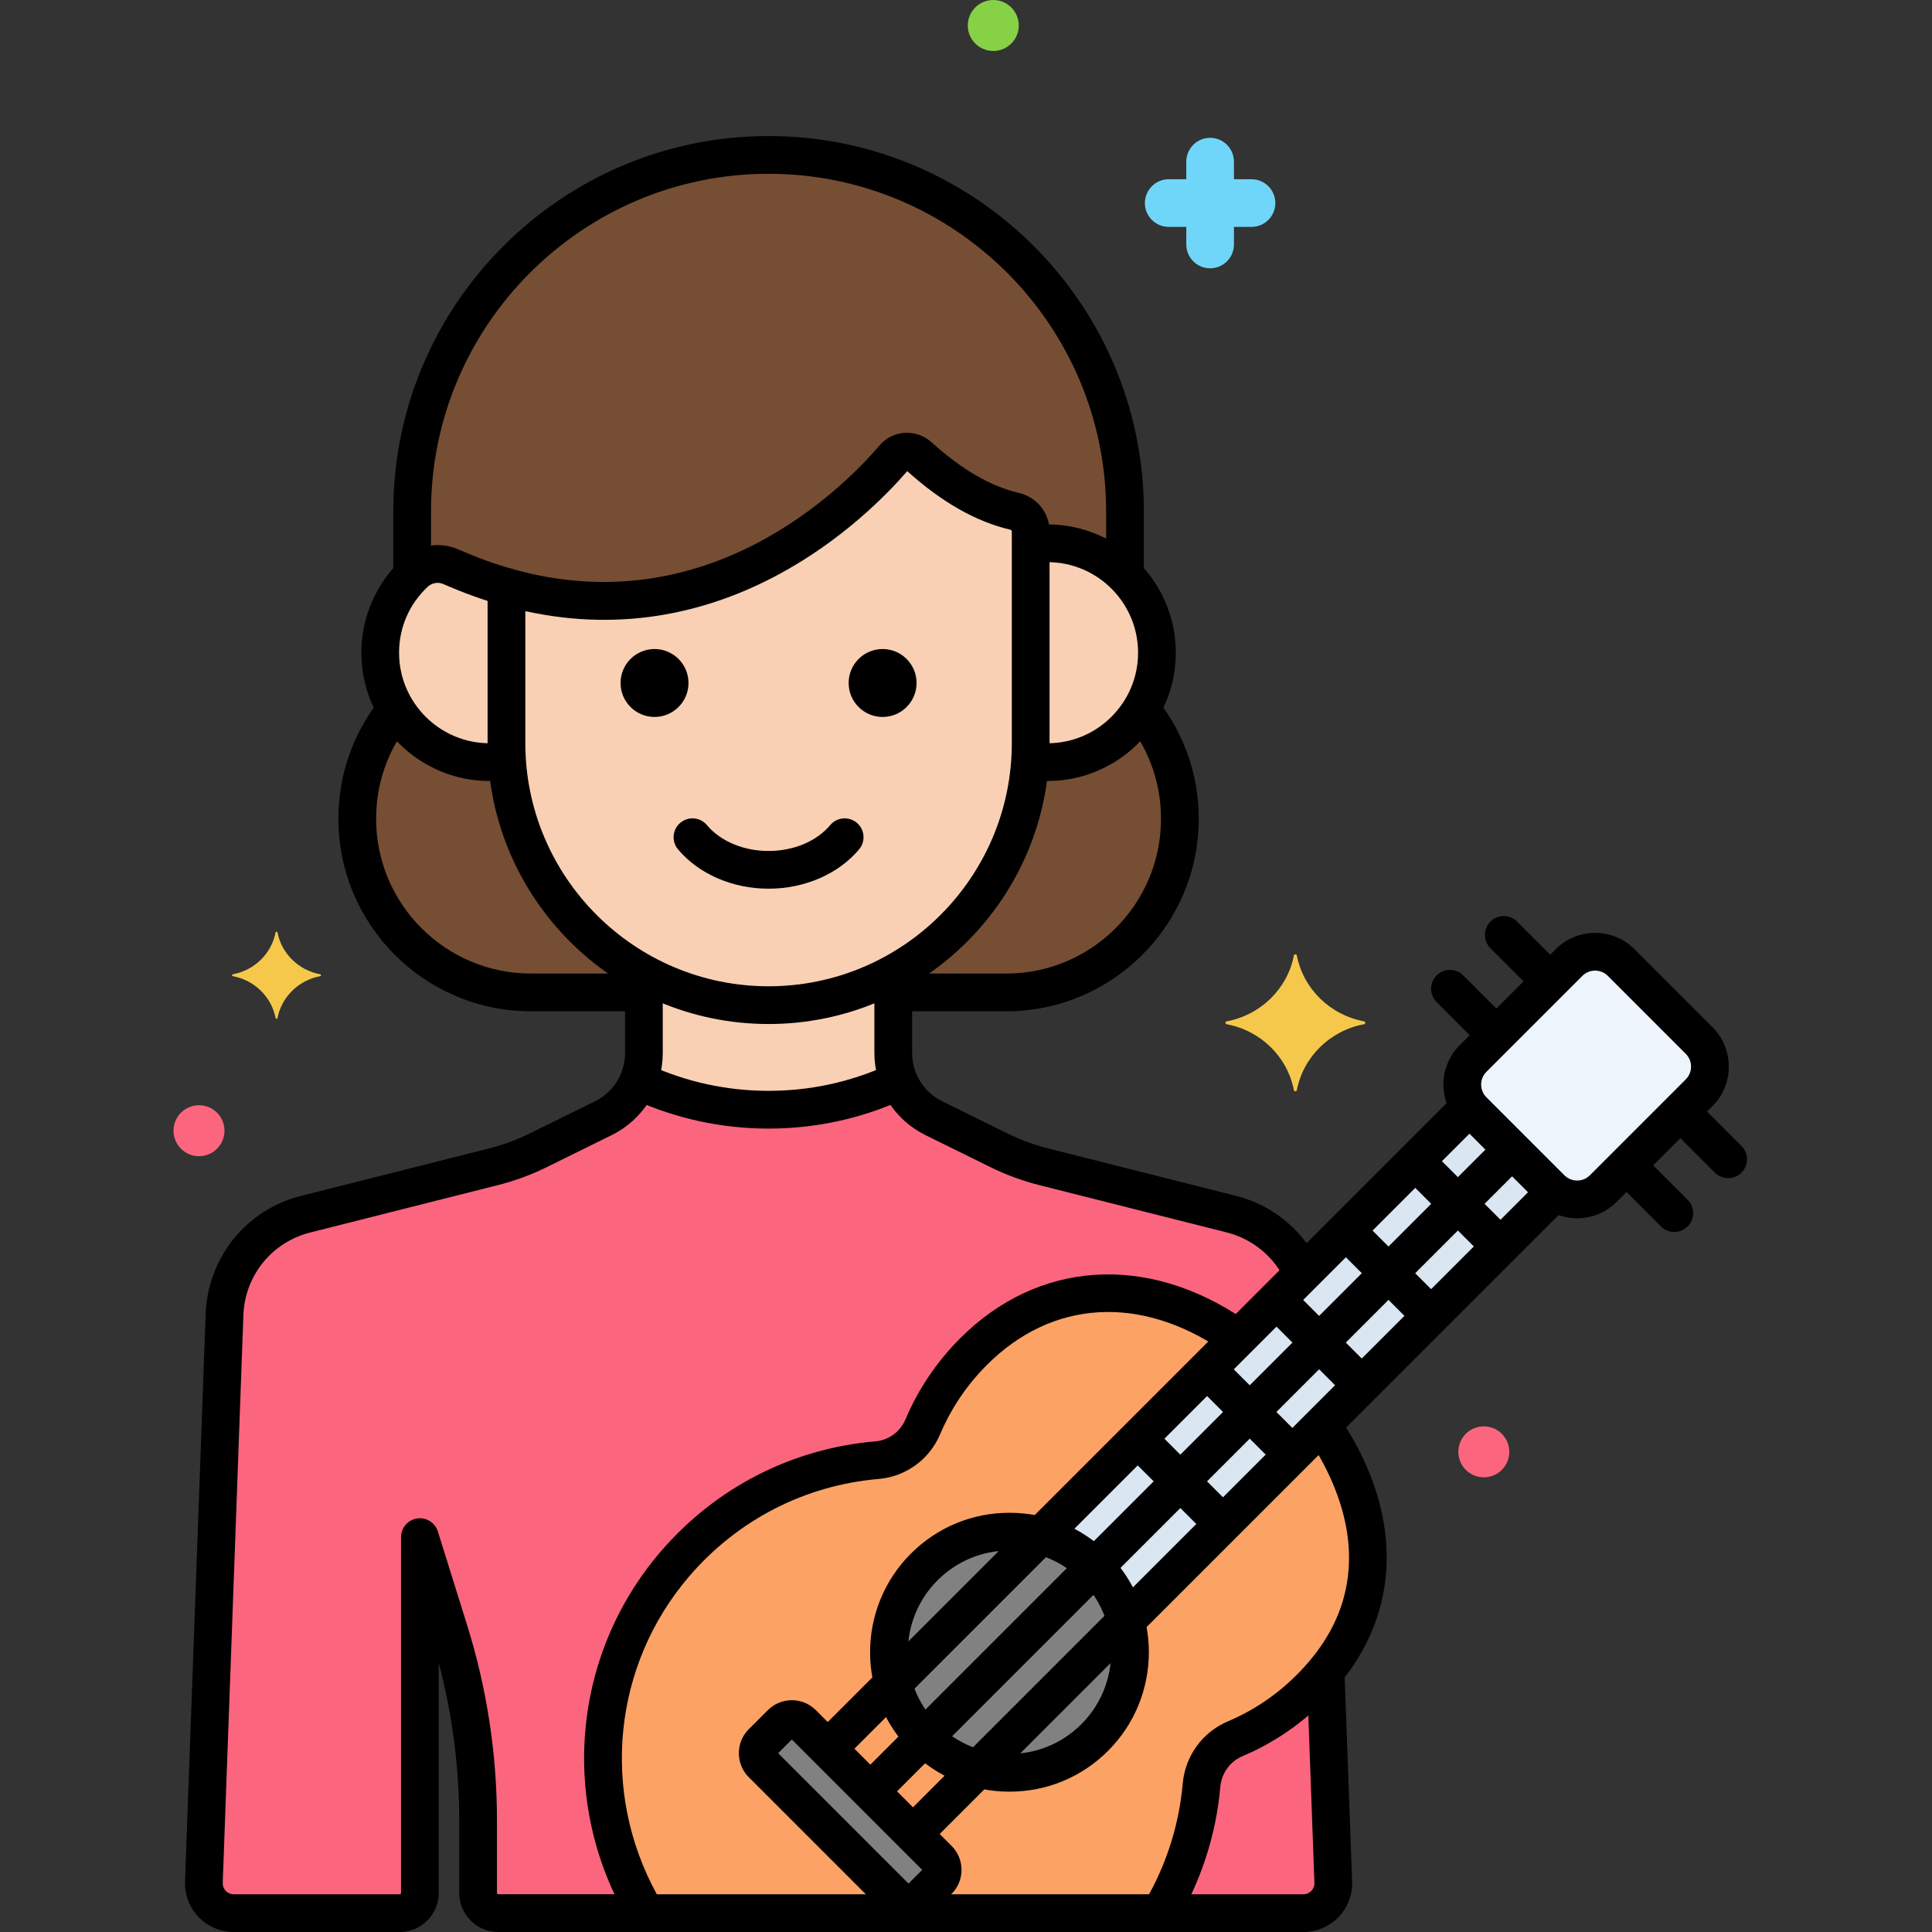 <?xml version="1.0" encoding="utf-8"?>
<!-- Generator: Adobe Illustrator 24.0.0, SVG Export Plug-In . SVG Version: 6.00 Build 0)  -->
<svg version="1.1" xmlns="http://www.w3.org/2000/svg" xmlns:xlink="http://www.w3.org/1999/xlink" x="0px" y="0px"
	 viewBox="0 0 256 256" style="enable-background:new 0 0 256 256;" xml:space="preserve">
<rect x="0" y="0" width="256" height="256" fill="#333333" stroke="none"/>
<style type="text/css">
	.st0{fill:#3A70BF;}
	.st1{fill:#EDF4FC;}
	.st2{fill:#C7D7E5;}
	.st3{fill:#F9D0B4;}
	.st4{fill:#5B5D60;}
	.st5{fill:#5290DB;}
	.st6{fill:#70D6F9;}
	.st7{fill:#F5C84C;}
	.st8{fill:#FC657E;}
	.st9{fill:#87D147;}
	.st10{fill:#FCDD86;}
	.st11{fill:#9BE5F9;}
	.st12{fill:#B2E26D;}
	.st13{fill:#754E34;}
	.st14{fill:#FCA265;}
	.st15{fill:#818182;}
	.st16{fill:#F94EED;}
	.st17{fill:#FFC197;}
	.st18{fill:#3CAADC;}
	.st19{fill:#DAE6F1;}
	.st20{fill:#57AF12;}
	.st21{fill:#EF4460;}
	.st22{fill:#FFF0CA;}
	.st23{fill:#F98FA6;}
	.st24{fill:#EDB311;}
	.st25{fill:#FC8C48;}
	.st26{fill:#FCB9CB;}
	.st27{fill:#96BC71;}
	.st28{fill:#78A352;}
	.st29{fill:#B8DD90;}
	.st30{fill:#6FAFEF;}
	.st31{fill:#29589F;}
	.st32{fill:#414344;}
	.st33{fill:#9B6B4B;}
	.st34{fill:#73B1EF;}
</style>
<g id="Layer_1">
</g>
<g id="Layer_2">
</g>
<g id="Layer_3">
</g>
<g id="Layer_4">
</g>
<g id="Layer_5">
</g>
<g id="Layer_6">
</g>
<g id="Layer_7">
</g>
<g id="Layer_8">
</g>
<g id="Layer_9">
</g>
<g id="Layer_10">
</g>
<g id="Layer_11">
</g>
<g id="Layer_12">
</g>
<g id="Layer_13">
</g>
<g id="Layer_14">
</g>
<g id="Layer_15">
</g>
<g id="Layer_16">
</g>
<g id="Layer_17">
</g>
<g id="Layer_18">
</g>
<g id="Layer_19">
</g>
<g id="Layer_20">
</g>
<g id="Layer_21">
</g>
<g id="Layer_22">
</g>
<g id="Layer_23">
</g>
<g id="Layer_24">
</g>
<g id="Layer_25">
</g>
<g id="Layer_26">
</g>
<g id="Layer_27">
</g>
<g id="Layer_28">
</g>
<g id="Layer_29">
</g>
<g id="Layer_30">
</g>
<g id="Layer_31">
</g>
<g id="Layer_32">
</g>
<g id="Layer_33">
</g>
<g id="Layer_34">
</g>
<g id="Layer_35">
</g>
<g id="Layer_36">
</g>
<g id="Layer_37">
</g>
<g id="Layer_38">
</g>
<g id="Layer_39">
</g>
<g id="Layer_40">
</g>
<g id="Layer_41">
</g>
<g id="Layer_42">
</g>
<g id="Layer_43">
</g>
<g id="Layer_44">
</g>
<g id="Layer_45">
</g>
<g id="Layer_46">
</g>
<g id="Layer_47">
</g>
<g id="Layer_48">
</g>
<g id="Layer_49">
</g>
<g id="Layer_50">
</g>
<g id="Layer_51">
</g>
<g id="Layer_52">
</g>
<g id="Layer_53">
</g>
<g id="Layer_54">
</g>
<g id="Layer_55">
</g>
<g id="Layer_56">
</g>
<g id="Layer_57">
</g>
<g id="Layer_58">
</g>
<g id="Layer_59">
</g>
<g id="Layer_60">
</g>
<g id="Layer_61">
</g>
<g id="Layer_62">
</g>
<g id="Layer_63">
</g>
<g id="Layer_64">
</g>
<g id="Layer_65">
</g>
<g id="Layer_66">
	<g>
		<g>
			<g>
				<path class="st13" d="M138.8,100.987c-0.79,0-1.56-0.081-2.316-0.202c-0.816,12.152-7.945,22.646-18.124,28.194v2.521h14.98
					c12.703,0,23-10.297,23-23c0-5.5-1.933-10.546-5.153-14.504C148.644,98.182,144.055,100.987,138.8,100.987z"/>
			</g>
		</g>
		<g>
			<g>
				<path class="st13" d="M70.34,131.5h14.98v-2.521c-10.179-5.548-17.308-16.042-18.124-28.194
					c-0.756,0.122-1.526,0.202-2.316,0.202c-5.255,0-9.844-2.805-12.387-6.99C49.272,97.954,47.34,103,47.34,108.5
					C47.34,121.203,57.637,131.5,70.34,131.5z"/>
			</g>
		</g>
		<g>
			<g>
				<path class="st3" d="M138.8,71.985c-0.759,0-1.502,0.064-2.229,0.177c0,3.696,0,20.799,0,26.293v0v0
					c0,0.783-0.036,1.558-0.088,2.329c0.756,0.122,1.526,0.202,2.316,0.202c8.009,0,14.501-6.492,14.501-14.501
					C153.301,78.477,146.809,71.985,138.8,71.985z"/>
			</g>
		</g>
		<g>
			<g>
				<path class="st3" d="M118.452,60.642c-5.29,6.174-24.047,24.906-51.344,17.13v20.684c0,19.102,15.629,34.732,34.732,34.732l0,0
					c19.102,0,34.732-15.629,34.732-34.732v-28.06c0-1.276-0.893-2.358-2.136-2.646c-3.515-0.814-7.782-2.85-12.673-7.294
					C120.794,59.577,119.303,59.649,118.452,60.642z"/>
			</g>
		</g>
		<g>
			<g>
				<path class="st3" d="M67.108,77.771c-2.385-0.679-4.834-1.559-7.346-2.668c-1.619-0.715-3.511-0.386-4.803,0.825
					c-2.817,2.641-4.581,6.39-4.581,10.557c0,8.008,6.492,14.501,14.501,14.501c0.79,0,1.56-0.08,2.316-0.202
					c-0.052-0.771-0.088-1.546-0.088-2.329V77.771z"/>
			</g>
		</g>
		<g>
			<g>
				<g>
					<path class="st13" d="M54.959,75.929c1.291-1.211,3.183-1.54,4.803-0.825c2.512,1.109,4.961,1.988,7.346,2.668
						c27.297,7.776,46.055-10.956,51.344-17.13c0.85-0.992,2.342-1.065,3.309-0.186c4.892,4.445,9.159,6.48,12.673,7.294
						c1.243,0.288,2.136,1.37,2.136,2.646v1.766c0.727-0.113,1.47-0.177,2.229-0.177c4.012,0,7.643,1.63,10.268,4.263v-8.494
						c0-25.976-21.253-47.229-47.229-47.229c-25.976,0-47.229,21.253-47.229,47.229v8.535
						C54.729,76.171,54.837,76.043,54.959,75.929z"/>
				</g>
			</g>
		</g>
		<g>
			<g>
				<path class="st8" d="M89.444,207.219c7.148-8.317,16.83-12.893,26.772-13.745c2.68-0.23,5.012-1.944,6.062-4.42
					c1.534-3.621,3.774-7.013,6.726-9.965c10.363-10.363,23.852-9.711,35.049-1.751l8.58-8.58c-1.763-3.84-5.184-6.798-9.459-7.875
					l-24.833-6.269c-2.075-0.522-4.089-1.263-6.009-2.209l-8.587-4.234c-3.298-1.626-5.386-4.984-5.386-8.66v-10.533
					c-4.92,2.682-10.551,4.208-16.52,4.208c-5.97,0-11.6-1.526-16.52-4.208v10.533c0,3.677-2.088,7.034-5.386,8.66l-8.587,4.234
					c-1.919,0.946-3.933,1.687-6.009,2.209l-24.833,6.269c-6.044,1.521-10.396,6.796-10.743,13.019l-2.744,75.418
					c-0.127,2.269,1.68,4.179,3.953,4.179h21.99c1.478,0,2.677-1.198,2.677-2.677v-47.143l3.883,12.439
					c2.539,8.133,3.83,16.604,3.83,25.124v9.58c0,1.479,1.198,2.677,2.677,2.677h19.559
					C76.995,239.141,78.196,220.308,89.444,207.219z"/>
			</g>
		</g>
		<g>
			<g>
				<path class="st8" d="M175.245,221.912c-3.3,3.834-7.281,6.66-11.585,8.488c-2.51,1.066-4.214,3.432-4.452,6.149
					c-0.517,5.904-2.357,11.71-5.505,16.95h19.005c2.273,0,4.079-1.91,3.953-4.179l-1.015-27.895
					C175.513,221.588,175.384,221.751,175.245,221.912z"/>
			</g>
		</g>
		<g>
			<g>
				<path class="st3" d="M101.839,147.043c6.16,0,12.011-1.383,17.269-3.84c-0.478-1.152-0.748-2.399-0.748-3.691v-10.533
					c-4.92,2.682-10.551,4.208-16.52,4.208c-5.97,0-11.6-1.526-16.52-4.208v10.533c0,1.292-0.271,2.539-0.749,3.691
					C89.829,145.66,95.679,147.043,101.839,147.043z"/>
			</g>
		</g>
		<g>
			<g>
				<path class="st1" d="M225.151,137.879l-10.341-10.341c-1.898-1.898-5.005-1.898-6.903,0l-12.719,12.719
					c-1.898,1.898-1.898,5.005,0,6.903l10.341,10.341c1.898,1.898,5.005,1.898,6.903,0l12.719-12.719
					C227.049,142.884,227.049,139.778,225.151,137.879z"/>
			</g>
		</g>
		<g>
			<g>
				<path class="st14" d="M149.184,214.803c-0.7-2.626-2.065-5.112-4.125-7.173s-4.546-3.426-7.173-4.125l26.167-26.167
					c-11.198-7.959-24.687-8.611-35.049,1.751c-2.952,2.952-5.192,6.344-6.726,9.965c-1.049,2.477-3.382,4.191-6.062,4.42
					c-9.942,0.852-19.624,5.428-26.772,13.745c-11.249,13.088-12.45,31.922-3.859,46.281h68.118
					c3.148-5.24,4.988-11.046,5.505-16.95c0.238-2.717,1.942-5.083,4.452-6.149c4.304-1.828,8.285-4.654,11.585-8.488
					c8.84-10.27,7.25-22.393-0.077-33.094L149.184,214.803z"/>
			</g>
		</g>
		<g>
			<g>
				<path class="st15" d="M124.321,246.354l-17.986-17.986c-0.78-0.78-2.046-0.78-2.826,0l-2.526,2.526
					c-0.78,0.78-0.78,2.046,0,2.826l17.986,17.986c0.78,0.78,2.046,0.78,2.826,0l2.526-2.526
					C125.101,248.4,125.101,247.135,124.321,246.354z"/>
			</g>
		</g>
		<g>
			<g>
				<path class="st19" d="M205.528,157.502l-10.341-10.341c-0.163-0.163-0.306-0.337-0.441-0.516l-56.86,56.86
					c2.626,0.7,5.112,2.065,7.173,4.125c2.06,2.06,3.425,4.546,4.125,7.173l56.86-56.86
					C205.866,157.808,205.691,157.664,205.528,157.502z"/>
			</g>
		</g>
		<g>
			<g>
				<circle class="st15" cx="133.761" cy="218.928" r="15.977"/>
			</g>
		</g>
		<g>
			<g>
				<path d="M133.339,134h-13.995c-1.381,0-2.5-1.119-2.5-2.5s1.119-2.5,2.5-2.5h13.995c11.304,0,20.5-9.196,20.5-20.5
					c0-4.592-1.486-8.934-4.297-12.555c-0.846-1.091-0.648-2.661,0.442-3.508c1.092-0.848,2.661-0.648,3.508,0.441
					c3.498,4.507,5.347,9.909,5.347,15.621C158.839,122.561,147.4,134,133.339,134z"/>
			</g>
		</g>
		<g>
			<g>
				<path d="M84.979,134h-14.64c-14.061,0-25.5-11.439-25.5-25.5c0-5.76,1.877-11.196,5.427-15.724
					c0.852-1.088,2.422-1.277,3.51-0.424c1.086,0.852,1.276,2.423,0.424,3.51c-2.854,3.638-4.362,8.008-4.362,12.638
					c0,11.304,9.196,20.5,20.5,20.5h14.64c1.381,0,2.5,1.119,2.5,2.5S86.36,134,84.979,134z"/>
			</g>
		</g>
		<g>
			<g>
				<path d="M138.8,103.486c-0.516,0-1.036-0.027-1.592-0.084c-1.374-0.141-2.373-1.367-2.233-2.741
					c0.14-1.373,1.368-2.366,2.741-2.233c0.385,0.039,0.74,0.059,1.084,0.059c6.617,0,12.001-5.383,12.001-12
					s-5.384-12.001-12.001-12.001c-0.278,0-0.553,0.011-0.826,0.03c-1.383,0.098-2.575-0.933-2.676-2.311
					c-0.101-1.377,0.934-2.575,2.311-2.676c0.393-0.029,0.79-0.044,1.191-0.044c9.375,0,17.001,7.627,17.001,17.001
					S148.174,103.486,138.8,103.486z"/>
			</g>
		</g>
		<g>
			<g>
				<path d="M101.839,135.687c-20.529,0-37.231-16.702-37.231-37.231V77.771c0-0.784,0.368-1.522,0.994-1.995
					c0.626-0.472,1.436-0.624,2.191-0.409c25.92,7.384,43.875-10.649,48.761-16.353h0c0.85-0.991,2.034-1.581,3.335-1.662
					c1.284-0.075,2.59,0.377,3.554,1.254c3.951,3.59,7.839,5.847,11.556,6.708c2.397,0.556,4.072,2.646,4.072,5.081v28.06
					C139.071,118.984,122.369,135.687,101.839,135.687z M69.608,80.979v17.477c0,17.772,14.459,32.231,32.231,32.231
					c17.773,0,32.232-14.459,32.232-32.231v-28.06c0-0.113-0.101-0.187-0.201-0.21c-4.515-1.046-9.109-3.656-13.657-7.759
					C114.856,68.626,96.422,86.861,69.608,80.979z"/>
			</g>
		</g>
		<g>
			<g>
				<path d="M64.879,103.486c-9.374,0-17-7.626-17-17c0-4.668,1.958-9.181,5.371-12.381c2.03-1.904,4.983-2.411,7.522-1.289
					c2.328,1.028,4.69,1.887,7.021,2.551c1.328,0.378,2.098,1.762,1.719,3.09c-0.378,1.328-1.763,2.099-3.089,1.719
					c-2.553-0.728-5.133-1.665-7.671-2.785c-0.7-0.311-1.518-0.166-2.083,0.362c-2.444,2.292-3.791,5.394-3.791,8.733
					c0,6.617,5.383,12,12,12c0.349,0,0.693-0.02,1.033-0.053c1.379-0.141,2.599,0.864,2.736,2.239
					c0.137,1.374-0.866,2.599-2.24,2.735C65.89,103.46,65.375,103.486,64.879,103.486z"/>
			</g>
		</g>
		<g>
			<g>
				<g>
					<path d="M54.611,78.476c-1.381,0-2.5-1.119-2.5-2.5v-8.221c0-27.42,22.308-49.729,49.729-49.729
						c27.421,0,49.729,22.309,49.729,49.729v8.057c0,1.381-1.119,2.5-2.5,2.5s-2.5-1.119-2.5-2.5v-8.057
						c0-24.663-20.065-44.729-44.729-44.729S57.111,43.092,57.111,67.755v8.221C57.111,77.356,55.992,78.476,54.611,78.476z"/>
				</g>
			</g>
		</g>
		<g>
			<g>
				<path d="M172.283,170.545c-0.897,0-1.764-0.484-2.212-1.333c-1.555-2.942-4.291-5.094-7.506-5.904l-24.835-6.269
					c-2.241-0.564-4.43-1.368-6.502-2.391l-8.587-4.234c-4.182-2.063-6.78-6.239-6.78-10.902v-9.855c0-1.381,1.119-2.5,2.5-2.5
					s2.5,1.119,2.5,2.5v9.855c0,2.745,1.529,5.204,3.991,6.418l8.587,4.234c1.757,0.866,3.612,1.548,5.514,2.026l24.835,6.27
					c4.586,1.155,8.489,4.223,10.705,8.416c0.645,1.221,0.178,2.733-1.042,3.378C173.077,170.451,172.677,170.545,172.283,170.545z"
					/>
			</g>
		</g>
		<g>
			<g>
				<path d="M85.585,256H66.026c-2.854,0-5.177-2.322-5.177-5.177v-9.58c0-7.066-0.911-14.078-2.713-20.896v30.476
					c0,2.854-2.322,5.177-5.177,5.177H30.97c-1.768,0-3.478-0.736-4.693-2.021c-1.215-1.284-1.854-3.033-1.756-4.798l2.742-75.369
					c0.412-7.403,5.487-13.554,12.631-15.353l24.832-6.268c1.903-0.479,3.758-1.161,5.515-2.027l8.586-4.234
					c2.462-1.214,3.992-3.673,3.992-6.418v-9.929c0-1.381,1.119-2.5,2.5-2.5s2.5,1.119,2.5,2.5v9.929
					c0,4.663-2.598,8.841-6.78,10.902l-8.586,4.234c-2.073,1.022-4.262,1.826-6.504,2.392l-24.832,6.268
					c-5.012,1.262-8.571,5.575-8.859,10.733l-2.742,75.37c-0.033,0.595,0.233,0.962,0.394,1.132c0.161,0.171,0.514,0.457,1.06,0.457
					h21.99c0.098,0,0.177-0.079,0.177-0.177v-47.143c0-1.235,0.902-2.285,2.123-2.472c1.22-0.189,2.396,0.547,2.763,1.727
					l3.883,12.438c2.617,8.384,3.944,17.087,3.944,25.869v9.58c0,0.098,0.079,0.177,0.177,0.177h19.559c1.381,0,2.5,1.119,2.5,2.5
					S86.966,256,85.585,256z"/>
			</g>
		</g>
		<g>
			<g>
				<path d="M172.709,256h-19.005c-1.381,0-2.5-1.119-2.5-2.5s1.119-2.5,2.5-2.5h19.005c0.546,0,0.898-0.286,1.06-0.456
					c0.161-0.171,0.427-0.538,0.397-1.085l-0.986-27.09c-0.05-1.38,1.028-2.539,2.408-2.589c1.404-0.051,2.539,1.028,2.589,2.407
					l0.984,27.042c0.096,1.717-0.544,3.466-1.759,4.75C176.187,255.264,174.477,256,172.709,256z"/>
			</g>
		</g>
		<g>
			<g>
				<path d="M101.839,117.757c-4.776,0-9.261-1.949-11.999-5.214c-0.887-1.059-0.748-2.636,0.31-3.522
					c1.06-0.887,2.635-0.748,3.522,0.31c1.798,2.146,4.852,3.427,8.167,3.427c3.315,0,6.369-1.281,8.167-3.427
					c0.887-1.058,2.464-1.196,3.522-0.31s1.197,2.464,0.31,3.522C111.101,115.808,106.616,117.757,101.839,117.757z"/>
			</g>
		</g>
		<g>
			<g>
				<circle cx="116.95" cy="90.5" r="4.5"/>
			</g>
		</g>
		<g>
			<g>
				<circle cx="86.729" cy="90.5" r="4.5"/>
			</g>
		</g>
		<g>
			<g>
				<path d="M228.989,156.109c-0.64,0-1.279-0.244-1.768-0.732l-5.946-5.945c-0.977-0.976-0.977-2.559,0-3.535
					c0.977-0.977,2.559-0.977,3.536,0l5.946,5.945c0.977,0.976,0.977,2.559,0,3.535
					C230.269,155.865,229.628,156.109,228.989,156.109z"/>
			</g>
		</g>
		<g>
			<g>
				<path d="M221.854,163.245c-0.64,0-1.28-0.244-1.768-0.732l-5.946-5.946c-0.977-0.977-0.977-2.559,0-3.535
					c0.976-0.977,2.56-0.977,3.535,0l5.946,5.946c0.977,0.977,0.977,2.559,0,3.535C223.133,163.001,222.493,163.245,221.854,163.245
					z"/>
			</g>
		</g>
		<g>
			<g>
				<path d="M205.204,132.325c-0.64,0-1.28-0.244-1.768-0.732l-5.946-5.946c-0.976-0.977-0.976-2.56,0-3.535
					c0.976-0.977,2.559-0.977,3.536,0l5.946,5.946c0.976,0.977,0.976,2.56,0,3.535C206.484,132.081,205.844,132.325,205.204,132.325
					z"/>
			</g>
		</g>
		<g>
			<g>
				<path d="M198.069,139.461c-0.64,0-1.28-0.244-1.768-0.732l-5.946-5.946c-0.977-0.977-0.977-2.559,0-3.535
					c0.976-0.977,2.56-0.977,3.535,0l5.946,5.946c0.977,0.977,0.977,2.559,0,3.535C199.349,139.217,198.708,139.461,198.069,139.461
					z"/>
			</g>
		</g>
		<g>
			<g>
				<path d="M115.923,239.267c-0.64,0-1.28-0.244-1.768-0.732c-0.977-0.977-0.977-2.559,0-3.535l83.841-83.841
					c0.976-0.977,2.56-0.977,3.535,0c0.977,0.977,0.977,2.559,0,3.535l-83.841,83.841
					C117.203,239.022,116.563,239.267,115.923,239.267z"/>
			</g>
		</g>
		<g>
			<g>
				<path d="M110.274,233.618c-0.64,0-1.28-0.244-1.768-0.732c-0.977-0.977-0.977-2.559,0-3.535l83.841-83.841
					c0.976-0.977,2.56-0.977,3.535,0c0.977,0.977,0.977,2.559,0,3.535l-83.841,83.841
					C111.554,233.374,110.914,233.618,110.274,233.618z"/>
			</g>
		</g>
		<g>
			<g>
				<path d="M121.572,244.916c-0.64,0-1.28-0.244-1.768-0.732c-0.977-0.977-0.977-2.559,0-3.535l83.841-83.841
					c0.976-0.977,2.56-0.977,3.535,0c0.977,0.977,0.977,2.559,0,3.535l-83.841,83.841
					C122.852,244.672,122.211,244.916,121.572,244.916z"/>
			</g>
		</g>
		<g>
			<g>
				<path d="M198.023,166.858c-0.64,0-1.28-0.244-1.768-0.732l-10.108-10.108c-0.977-0.977-0.977-2.559,0-3.535
					c0.976-0.977,2.56-0.977,3.535,0l10.108,10.108c0.977,0.977,0.977,2.559,0,3.535
					C199.303,166.614,198.663,166.858,198.023,166.858z"/>
			</g>
		</g>
		<g>
			<g>
				<path d="M188.83,176.053c-0.64,0-1.28-0.244-1.768-0.732l-10.108-10.109c-0.976-0.977-0.976-2.56,0-3.535
					c0.976-0.977,2.559-0.977,3.536,0l10.108,10.109c0.976,0.977,0.976,2.56,0,3.535
					C190.109,175.809,189.469,176.053,188.83,176.053z"/>
			</g>
		</g>
		<g>
			<g>
				<path d="M179.636,185.246c-0.64,0-1.28-0.244-1.768-0.732l-10.108-10.108c-0.977-0.977-0.977-2.559,0-3.535
					c0.976-0.977,2.56-0.977,3.535,0l10.108,10.108c0.977,0.977,0.977,2.559,0,3.535
					C180.916,185.002,180.275,185.246,179.636,185.246z"/>
			</g>
		</g>
		<g>
			<g>
				<path d="M170.442,194.439c-0.64,0-1.28-0.244-1.768-0.732l-10.109-10.108c-0.977-0.976-0.977-2.559,0-3.535
					c0.976-0.977,2.56-0.977,3.535,0l10.109,10.108c0.977,0.976,0.977,2.559,0,3.535
					C171.722,194.195,171.082,194.439,170.442,194.439z"/>
			</g>
		</g>
		<g>
			<g>
				<path d="M161.249,203.633c-0.64,0-1.28-0.244-1.768-0.732l-10.108-10.108c-0.977-0.977-0.977-2.559,0-3.535
					c0.976-0.977,2.56-0.977,3.535,0l10.108,10.108c0.977,0.977,0.977,2.559,0,3.535
					C162.528,203.389,161.888,203.633,161.249,203.633z"/>
			</g>
		</g>
		<g>
			<g>
				<path class="st7" d="M162.547,135.331c4.498-0.838,8.043-4.31,8.898-8.716c0.043-0.221,0.352-0.221,0.395,0
					c0.855,4.406,4.4,7.879,8.898,8.716c0.226,0.042,0.226,0.345,0,0.387c-4.498,0.838-8.043,4.31-8.898,8.717
					c-0.043,0.221-0.352,0.221-0.395,0c-0.855-4.406-4.4-7.879-8.898-8.717C162.321,135.675,162.321,135.373,162.547,135.331z"/>
			</g>
		</g>
		<g>
			<g>
				<path class="st7" d="M30.854,129.101c2.862-0.533,5.118-2.743,5.663-5.547c0.027-0.141,0.224-0.141,0.251,0
					c0.544,2.804,2.8,5.014,5.663,5.547c0.144,0.027,0.144,0.219,0,0.246c-2.862,0.533-5.118,2.743-5.663,5.547
					c-0.027,0.141-0.224,0.141-0.251,0c-0.544-2.804-2.8-5.014-5.663-5.547C30.71,129.32,30.71,129.128,30.854,129.101z"/>
			</g>
		</g>
		<g>
			<g>
				<path class="st6" d="M154.86,23.75h2.33v-2.33c0-1.744,1.413-3.157,3.157-3.157s3.157,1.413,3.157,3.157v2.33h2.329
					c1.744,0,3.157,1.413,3.157,3.157s-1.413,3.157-3.157,3.157h-2.329v2.33c0,1.744-1.413,3.157-3.157,3.157
					s-3.157-1.413-3.157-3.157v-2.33h-2.33c-1.744,0-3.157-1.413-3.157-3.157S153.116,23.75,154.86,23.75z"/>
			</g>
		</g>
		<g>
			<g>
				<circle class="st8" cx="26.368" cy="149.825" r="3.377"/>
			</g>
		</g>
		<g>
			<g>
				<circle class="st9" cx="131.614" cy="3.377" r="3.377"/>
			</g>
		</g>
		<g>
			<g>
				<circle class="st8" cx="196.614" cy="192.377" r="3.377"/>
			</g>
		</g>
		<g>
			<g>
				<path d="M101.839,149.543c-6.226,0-12.26-1.31-17.934-3.894c-1.256-0.572-1.811-2.055-1.239-3.312
					c0.572-1.257,2.055-1.813,3.312-1.239c5.019,2.285,10.355,3.444,15.862,3.444c5.374,0,10.591-1.105,15.507-3.284
					c1.262-0.563,2.739,0.009,3.299,1.272c0.56,1.262-0.01,2.738-1.272,3.298C113.814,148.294,107.915,149.543,101.839,149.543z"/>
			</g>
		</g>
		<g>
			<g>
				<path d="M208.98,161.428c-1.89,0-3.78-0.719-5.219-2.158l-10.34-10.341c-2.878-2.878-2.878-7.561,0-10.438l12.719-12.719
					c2.878-2.879,7.561-2.879,10.438,0l10.341,10.34l0,0c1.391,1.391,2.156,3.244,2.156,5.22s-0.766,3.829-2.157,5.22
					l-12.719,12.719C212.76,160.709,210.87,161.428,208.98,161.428z M211.358,128.61c-0.61,0-1.22,0.232-1.684,0.696l-12.719,12.719
					c-0.928,0.929-0.928,2.439,0,3.368l10.34,10.341c0.929,0.928,2.439,0.928,3.368,0l12.719-12.72
					c0.446-0.446,0.691-1.044,0.691-1.684c0-0.641-0.246-1.238-0.691-1.685l-10.341-10.34
					C212.578,128.843,211.968,128.61,211.358,128.61z"/>
			</g>
		</g>
		<g>
			<g>
				<path d="M153.704,256H85.585c-0.879,0-1.694-0.462-2.146-1.217c-9.37-15.662-7.719-35.432,4.108-49.194
					c7.281-8.47,17.386-13.657,28.455-14.605c1.755-0.15,3.278-1.264,3.974-2.905c1.706-4.026,4.149-7.646,7.26-10.757
					c10.308-10.308,24.712-11.263,37.591-2.491c1.141,0.777,1.437,2.332,0.659,3.474c-0.778,1.142-2.333,1.435-3.474,0.659
					c-10.932-7.444-22.61-6.736-31.241,1.894c-2.654,2.655-4.737,5.741-6.192,9.173c-1.42,3.352-4.542,5.626-8.149,5.937
					c-9.758,0.835-18.668,5.41-25.09,12.883C81.221,220.623,79.559,237.393,87.033,251h65.225c2.475-4.504,4.012-9.546,4.461-14.669
					c0.319-3.649,2.604-6.805,5.964-8.231c4.119-1.75,7.708-4.38,10.668-7.818c9.646-11.208,4.243-23.257,0.164-29.441
					c-0.76-1.153-0.442-2.703,0.71-3.464s2.704-0.442,3.463,0.71c8.264,12.528,8.064,25.451-0.548,35.457
					c-3.466,4.025-7.672,7.106-12.503,9.158c-1.654,0.703-2.78,2.262-2.938,4.066c-0.556,6.341-2.58,12.571-5.853,18.02
					C155.395,255.54,154.581,256,153.704,256z"/>
			</g>
		</g>
		<g>
			<g>
				<path d="M120.382,254.789c-1.152,0-2.303-0.438-3.18-1.314l-17.986-17.987c-1.754-1.754-1.754-4.606,0-6.36l2.525-2.526
					c1.754-1.754,4.608-1.753,6.362,0l17.985,17.986c0.85,0.85,1.318,1.979,1.318,3.181c0,1.201-0.468,2.33-1.318,3.18l-2.525,2.526
					C122.687,254.351,121.534,254.789,120.382,254.789z M103.107,232.307l17.275,17.277l1.815-1.816l-17.275-17.277L103.107,232.307
					z M122.554,248.123h0.01H122.554z"/>
			</g>
		</g>
		<g>
			<g>
				<path d="M133.761,237.405c-4.936,0-9.576-1.922-13.066-5.412c-7.204-7.204-7.204-18.926,0-26.13
					c3.49-3.49,8.13-5.413,13.065-5.413s9.576,1.923,13.066,5.413c7.204,7.204,7.204,18.926,0,26.13
					C143.337,235.483,138.697,237.405,133.761,237.405z M133.761,205.45c-3.6,0-6.984,1.402-9.53,3.948
					c-5.255,5.255-5.255,13.805,0,19.06c2.546,2.546,5.93,3.947,9.53,3.947s6.984-1.401,9.53-3.947c0,0,0,0,0,0
					c5.254-5.255,5.254-13.805,0-19.06C140.746,206.853,137.361,205.45,133.761,205.45z"/>
			</g>
		</g>
	</g>
</g>
<g id="Layer_67">
</g>
<g id="Layer_68">
</g>
<g id="Layer_69">
</g>
<g id="Layer_70">
</g>
<g id="Layer_71">
</g>
<g id="Layer_72">
</g>
<g id="Layer_73">
</g>
<g id="Layer_74">
</g>
<g id="Layer_75">
</g>
<g id="Layer_76">
</g>
<g id="Layer_77">
</g>
<g id="Layer_78">
</g>
<g id="Layer_79">
</g>
<g id="Layer_80">
</g>
</svg>
